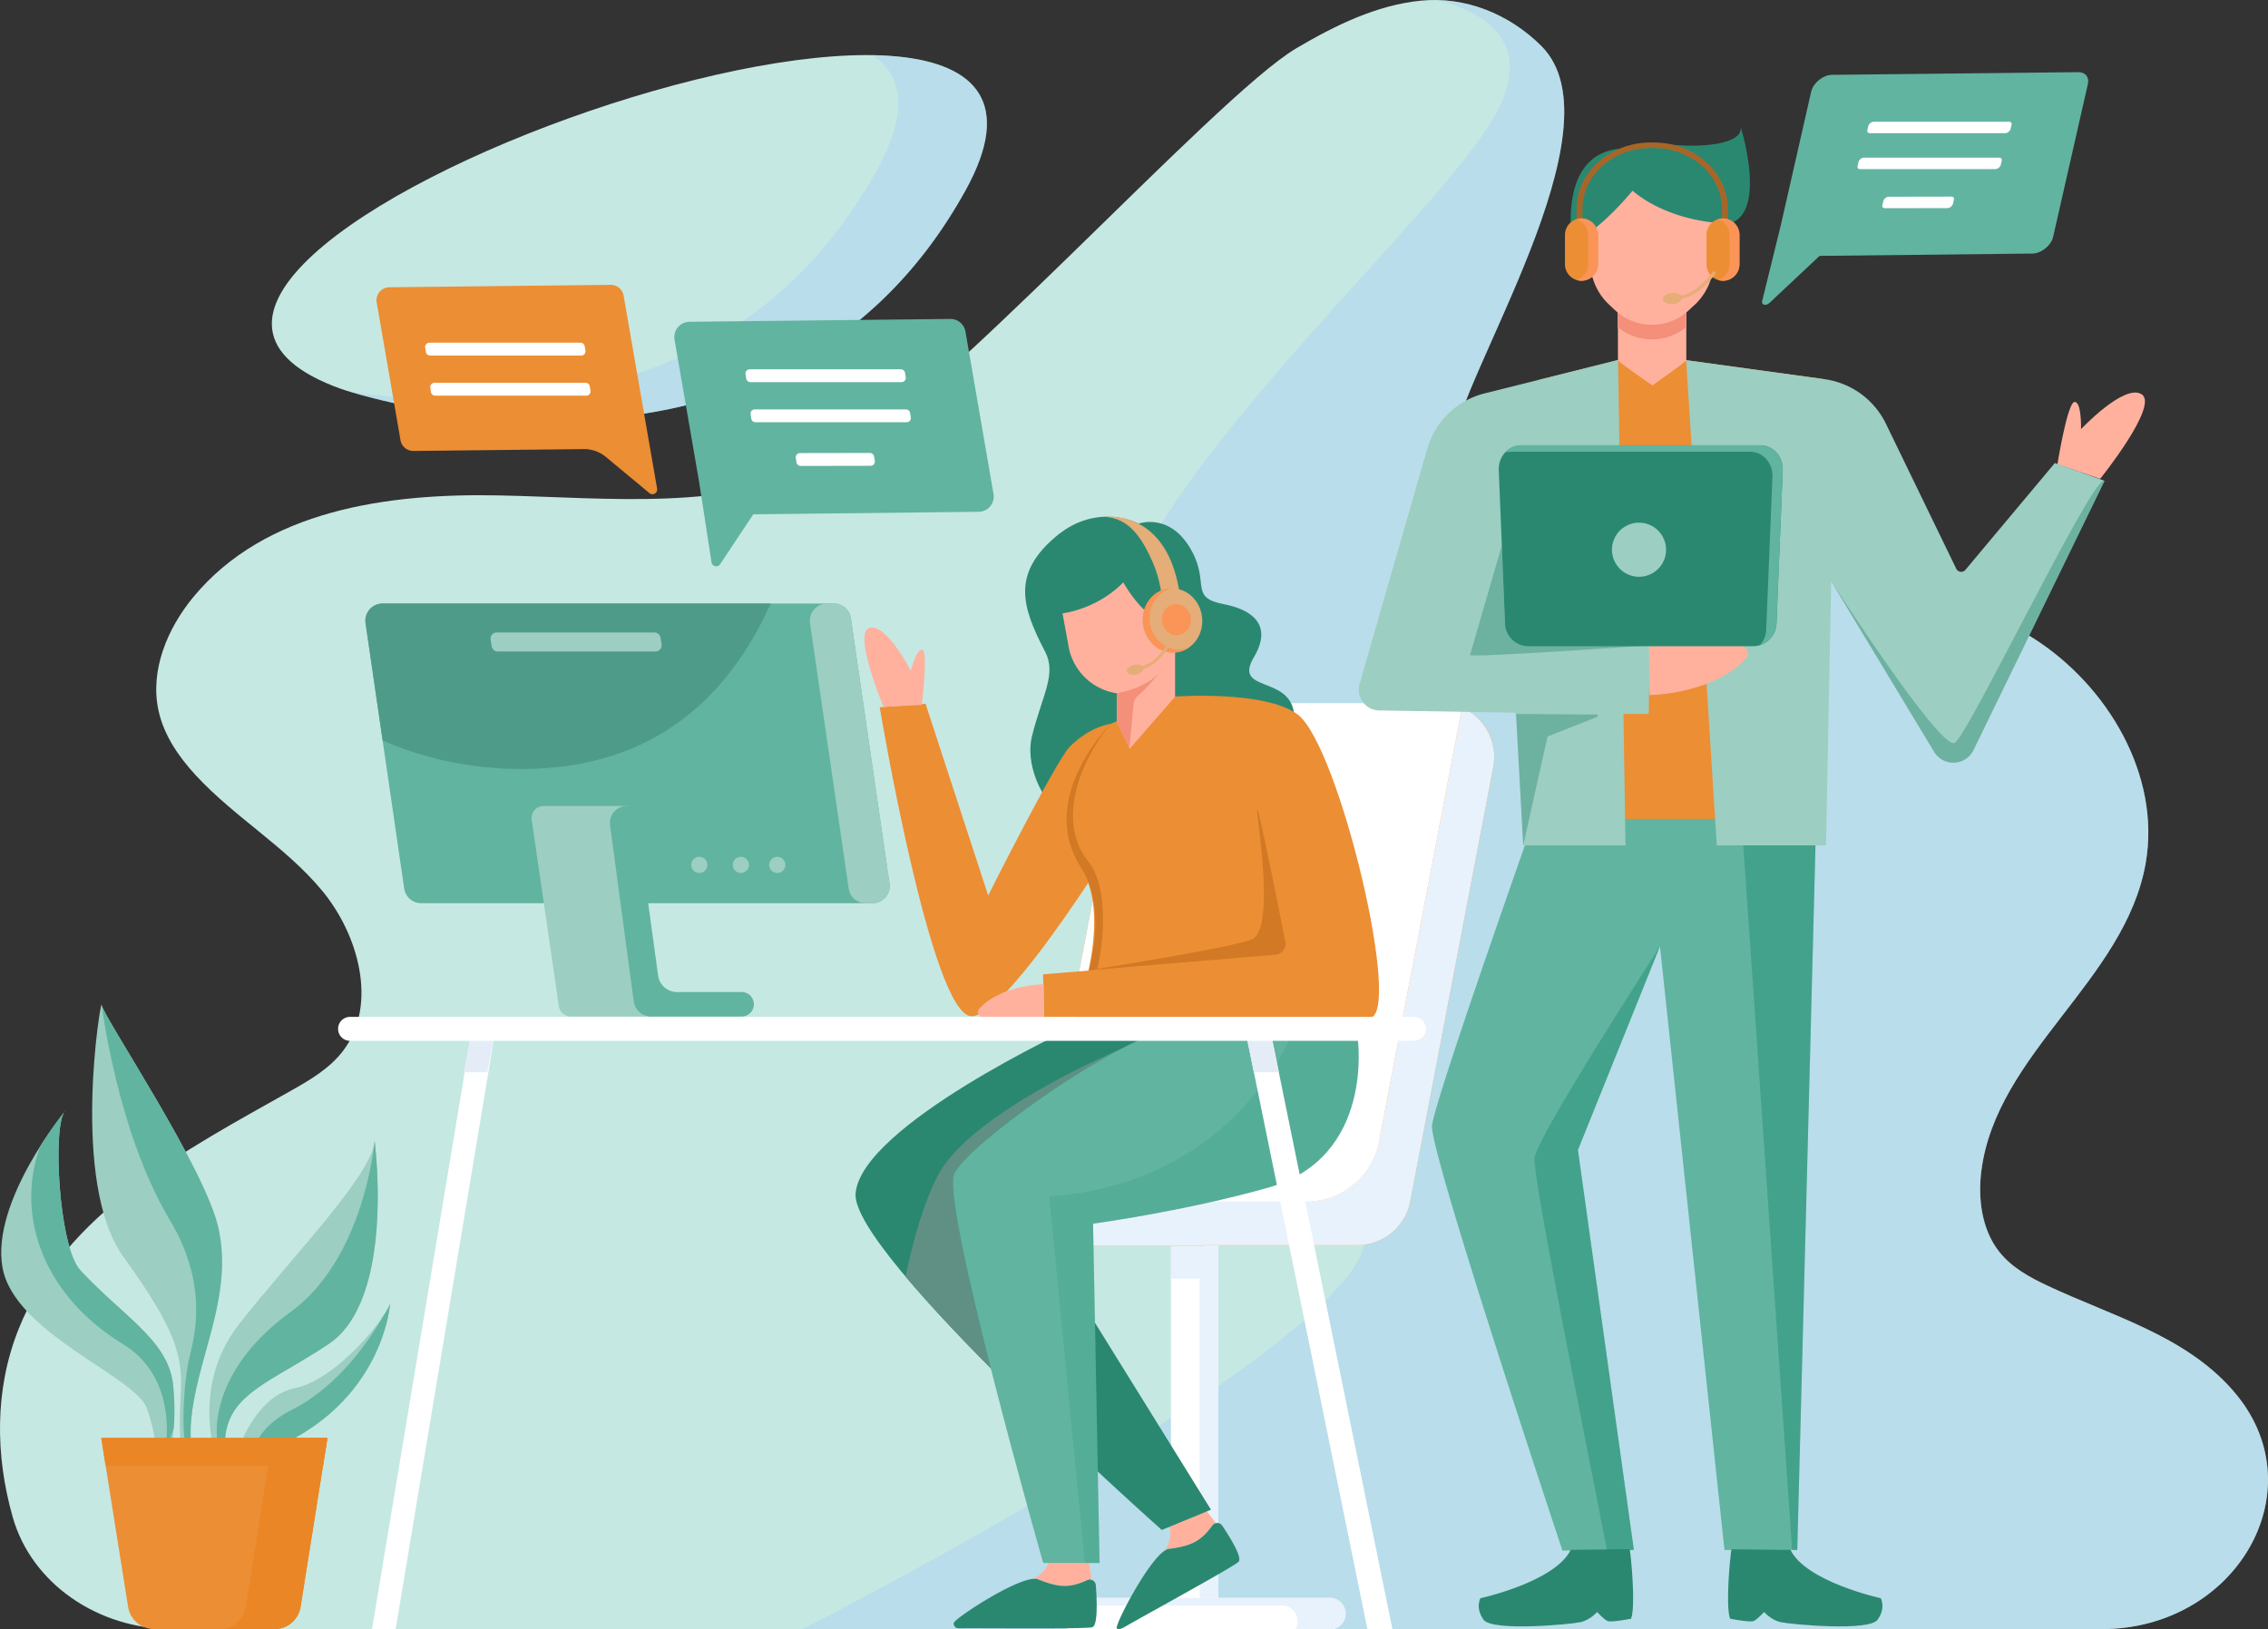 <svg xmlns="http://www.w3.org/2000/svg" width="3532.156" height="2538.196" viewBox="0 0 3532.156 2538.196">
  <rect x="0" y="0" width="3532.156" height="2538.196" fill="#333333" stroke="none"/>
  <g id="OBJECTS" transform="translate(-33.966 -89.14)">
    <g id="Group_405" data-name="Group 405" transform="translate(33.966 89.14)">
      <g id="Group_404" data-name="Group 404">
        <g id="Group_348" data-name="Group 348">
          <path id="Path_1108" data-name="Path 1108" d="M3307.131,2626.806c207.441,0,333.025-212.428,211.1-363.69q-3.851-4.783-7.955-9.426c-74.548-84.513-187.69-114.793-287.9-161.955-27.689-13.031-55.541-28.253-74.875-52.761-26.92-34.123-33.379-81.84-27.82-125.715,23.291-183.61,223.513-296.785,255.829-478.891,24.443-137.757-59.89-277.639-174.119-350.552s-252.305-91.249-385.975-96.947-269.186-.646-399.292-33.24c-34.31-8.6-69.839-20.969-93.154-48.69-26.438-31.433-31.989-76.878-27.787-118.538,11.331-112.3,267.225-498.4,139.066-625.8C2383.8,110.434,2315.34,83.3,2246.465,90.2c-68.874,6.916-133.212,38.537-193.519,74.066-127.44,75.071-571.955,572.732-731.9,647.951C1163.858,886.136,983.33,864.4,811.058,860.85S447.32,882.972,334.725,1019.584c-39.878,48.38-67.411,113.559-54.02,175.918,8.355,38.913,31.654,72.57,58.116,101.247,60.446,65.5,139.253,110.673,196.421,179.319s87.35,177.626,33.583,249.231c-20.863,27.778-51.2,45.649-80.908,62.4-166.181,93.7-352.629,189.864-425.215,372.33-37.065,93.187-36.362,195.922-8.837,292.633,29.152,102.465,131.626,174.144,248.994,174.144Z" transform="translate(-33.966 -89.14)" fill="#c6e8e2"/>
          <path id="Path_1109" data-name="Path 1109" d="M2413.12,2253.584c-74.548-84.513-187.689-114.793-287.9-161.955-27.689-13.031-55.541-28.253-74.875-52.761-26.92-34.123-33.379-81.841-27.82-125.715,23.29-183.61,223.513-296.785,255.828-478.891,24.444-137.757-59.89-277.639-174.119-350.552s-252.305-91.25-385.975-96.948-269.186-.646-399.291-33.24c-34.31-8.6-69.839-20.969-93.154-48.69-26.438-31.433-31.989-76.878-27.787-118.537,11.331-112.3,267.224-498.4,139.065-625.8-43.8-43.548-101.174-69.708-160.606-71.335,80.973,22.015,140.185,68.3,97.078,163.14-99.547,219.016-1023.379,947.719-374.309,1019.4s-426.073,649.062,63.716,688.883C1336.6,1990.954,570.14,2428.643,186.88,2626.7H2209.972c207.44,0,333.025-212.428,211.1-363.689Q2417.224,2258.227,2413.12,2253.584Z" transform="translate(1063.193 -89.034)" fill="#a6cef4" opacity="0.41" style="mix-blend-mode: multiply;isolation: isolate"/>
          <path id="Path_1110" data-name="Path 1110" d="M194.348,619.914s672.721,231.565,971.86-309.742S-370.267,418.792,194.348,619.914Z" transform="translate(337.609 -13.821)" fill="#c6e8e2"/>
          <path id="Path_1111" data-name="Path 1111" d="M918.095,99.65c47.66,31.645,57.119,88.723,7.292,178.885C713.753,661.5,315.181,657.61,100.08,622.564c78.5,24.419,683.888,193.191,963.334-312.481C1146.063,160.521,1065.711,101.931,918.095,99.65Z" transform="translate(440.403 -13.733)" fill="#a6cef4" opacity="0.41" style="mix-blend-mode: multiply;isolation: isolate"/>
        </g>
        <g id="Group_355" data-name="Group 355" transform="translate(1.898 1564.615)">
          <g id="Group_354" data-name="Group 354">
            <g id="Group_349" data-name="Group 349" transform="translate(141.617)">
              <path id="Path_1112" data-name="Path 1112" d="M218.559,1004.194s-24.55-22.93-8.069-109.929,58.288-170.547,37.777-264.927S66.929,296.975,66.389,281.148,16.775,558,99.94,673.295s93.179,155.292,89.484,215.926.858,109.455,9.982,123.557Z" transform="translate(-51.521 -280.531)" fill="#9ccec2"/>
              <path id="Path_1113" data-name="Path 1113" d="M190.3,828.674c-9.671,38.807-15.516,136.122-.057,159.413,1.439,2.174,3.515.94,6.1-3.082-4.709-16.088-7.8-44.276,1.1-91.282,16.481-87.006,58.288-170.547,37.777-264.927S53.88,296.433,53.34,280.606c0,0,24.239,198.276,105.85,334.742C217.625,713.055,199.959,789.868,190.3,828.674Z" transform="translate(-38.472 -279.989)" fill="#61b4a0"/>
            </g>
            <g id="Group_350" data-name="Group 350" transform="translate(324.14 212.293)">
              <path id="Path_1114" data-name="Path 1114" d="M87.694,811.828s-47.251-117.957,32.823-220.1S328.653,358.451,331.2,306.5c0,0,32.9,246.664-71.319,316.487s-177.316,80.973-159.241,188.4Z" transform="translate(-73.848 -306.499)" fill="#9ccec2"/>
              <path id="Path_1115" data-name="Path 1115" d="M190.071,573.4C73.863,657.991,64.356,755.429,82.39,800.621a11.528,11.528,0,0,0,7.562,6.81c-15.582-103.7,56.914-115.5,159.821-184.444C354,553.163,321.091,306.5,321.091,306.5S306.295,488.81,190.071,573.4Z" transform="translate(-63.736 -306.499)" fill="#61b4a0"/>
            </g>
            <g id="Group_352" data-name="Group 352" transform="translate(0 165.327)">
              <path id="Path_1116" data-name="Path 1116" d="M294.481,855.7s15.156-62.465,7.088-129.9-78.5-105.368-144.33-176.588c-33.861-36.649-43.875-230.445-22.882-248.455,0,0-116.208,140.831-98.28,243.942s207.49,170.122,225.041,219.94,16.088,91.658,16.088,91.658Z" transform="translate(-34.198 -300.754)" fill="#9ccec2"/>
              <g id="Group_351" data-name="Group 351" transform="translate(46.812)">
                <path id="Path_1117" data-name="Path 1117" d="M54,353.877c-38.414,104.01.956,229.979,128.544,308.222,93.931,57.6,64.018,177.373,64.018,177.373l15.345-47.259a375.094,375.094,0,0,0-1.422-68.719c-8.061-67.428-78.5-105.368-144.33-176.588-32.659-35.349-43.123-216.826-24.991-245.83A620.587,620.587,0,0,0,54,353.877Z" transform="translate(-39.924 -298.451)" fill="#61b4a0"/>
                <path id="Path_1118" data-name="Path 1118" d="M46.192,303.378c1.316-1.66,2.109-2.624,2.109-2.624A11.884,11.884,0,0,0,46.192,303.378Z" transform="translate(5.047 -300.754)" fill="#49b4d6"/>
              </g>
            </g>
            <g id="Group_353" data-name="Group 353" transform="translate(362.299 465.145)">
              <path id="Path_1119" data-name="Path 1119" d="M78.516,584.756s27.239-101.06,94.6-114.663S317.831,356.951,322.009,337.429C322.009,337.429,310.653,525.152,78.516,584.756Z" transform="translate(-78.516 -337.429)" fill="#9ccec2"/>
              <path id="Path_1120" data-name="Path 1120" d="M146.256,503.5c-41.276,20.634-58.435,48.4-64.533,73.592C288.4,510.633,299,337.429,299,337.429c-.826,3.859-4.594,10.914-10.5,19.743C268.236,392.684,219.161,467.052,146.256,503.5Z" transform="translate(-55.506 -337.429)" fill="#61b4a0"/>
            </g>
          </g>
          <path id="Path_1121" data-name="Path 1121" d="M405.561,363.131H53.251l41.84,263.145a41.1,41.1,0,0,0,40.589,34.646H323.132a41.1,41.1,0,0,0,40.589-34.646Z" transform="translate(102.507 312.128)" fill="#ec8e34"/>
          <path id="Path_1122" data-name="Path 1122" d="M398.644,406.668l6.923-43.537H53.251l6.922,43.537Z" transform="translate(102.504 312.128)" fill="#eb8626"/>
          <path id="Path_1123" data-name="Path 1123" d="M158.252,363.131l-41.84,263.145a41.1,41.1,0,0,1-40.589,34.646h85.355a41.1,41.1,0,0,0,40.589-34.646l41.84-263.145Z" transform="translate(264.461 312.128)" fill="#eb8626"/>
        </g>
        <g id="Group_373" data-name="Group 373" transform="translate(526.529 804.704)">
          <g id="Group_356" data-name="Group 356" transform="translate(942.888 290.442)">
            <rect id="Rectangle_162" data-name="Rectangle 162" width="73.333" height="599.76" transform="translate(354.269 843.289)" fill="#fff"/>
            <rect id="Rectangle_163" data-name="Rectangle 163" width="28.809" height="599.759" transform="translate(398.793 843.289)" fill="#e8f2fc"/>
            <path id="Path_1124" data-name="Path 1124" d="M660.672,393.615H259.819a24.558,24.558,0,0,0-24.558,24.558h0a24.558,24.558,0,0,0,24.558,24.557H660.672a24.558,24.558,0,0,0,24.557-24.557h0A24.558,24.558,0,0,0,660.672,393.615Z" transform="translate(-59.09 1000.32)" fill="#fff"/>
            <path id="Path_1125" data-name="Path 1125" d="M657.522,393.615H256.669A24.465,24.465,0,0,0,235.7,405.559H582.859a24.426,24.426,0,0,1,20.969,37.171h53.694a24.558,24.558,0,1,0,0-49.115Z" transform="translate(-55.94 1000.32)" fill="#e8f2fc"/>
            <rect id="Rectangle_164" data-name="Rectangle 164" width="73.333" height="53.403" transform="translate(354.269 843.289)" fill="#e8f2fc"/>
            <path id="Path_1126" data-name="Path 1126" d="M1021.221,230.207a83.486,83.486,0,0,0-33.942-7.1H574.449a84.067,84.067,0,0,0-82.567,68.278L362.512,967.7a84.418,84.418,0,0,0,0,31.809c.041.229.114.45.164.678H247.907a34.2,34.2,0,0,0,0,68.4H618.881v-1.038h239.1A84.067,84.067,0,0,0,940.55,999.27l129.3-676.318A84.171,84.171,0,0,0,1021.221,230.207Z" transform="translate(-213.711 -223.103)" fill="#f93"/>
            <path id="Path_1127" data-name="Path 1127" d="M1069.8,316.69,940.545,993.023a84,84,0,0,1-82.535,68.229H618.851v1.079H247.918a34.2,34.2,0,0,1,0-68.408H362.679a2.117,2.117,0,0,1-.18-.72c.99.09,2.167.09,3.156.09h412.78a115.654,115.654,0,0,0,113.6-93.882l129.157-675.435A84.146,84.146,0,0,1,1069.8,316.69Z" transform="translate(-213.689 -216.832)" fill="#e8f2fc"/>
            <path id="Path_1128" data-name="Path 1128" d="M892.8,306.1l-.809,4.046a115.654,115.654,0,0,1-113.6,93.882H365.609c-.989,0-2.166,0-3.156-.09a2.113,2.113,0,0,0,.18.719H247.873a34.125,34.125,0,0,0-33.755,28.98V341.207c0-.18-.09-.45-.09-.719-2.7-18.271,12.7-34.384,31.237-34.384Z" transform="translate(-213.644 372.429)" fill="#fff"/>
            <path id="Path_1129" data-name="Path 1129" d="M891.948,230.207,762.816,905.65a115.758,115.758,0,0,1-113.592,93.931H236.4c-1.022,0-2.134,0-3.155-.074a84.41,84.41,0,0,1,0-31.809L362.609,291.381A84.067,84.067,0,0,1,445.176,223.1h412.83A83.487,83.487,0,0,1,891.948,230.207Z" transform="translate(-84.438 -223.103)" fill="#fff"/>
          </g>
          <g id="Group_360" data-name="Group 360" transform="translate(42.479 135.403)">
            <path id="Path_1130" data-name="Path 1130" d="M833.154,204.138H130.382a26.808,26.808,0,0,0-26.528,30.673l60.176,413.2a26.812,26.812,0,0,0,26.528,22.947H893.33a26.809,26.809,0,0,0,26.536-30.673L859.682,227.077A26.8,26.8,0,0,0,833.154,204.138Z" transform="translate(-103.569 -204.138)" fill="#61b4a0"/>
            <path id="Path_1131" data-name="Path 1131" d="M734.849,204.138H130.382a26.808,26.808,0,0,0-26.528,30.673L130.447,417.44c64.8,28.343,138.264,44.448,216.2,44.448C548.182,461.888,666.94,354.828,734.849,204.138Z" transform="translate(-103.569 -204.138)" fill="#4f9b89"/>
            <g id="Group_357" data-name="Group 357" transform="translate(258.839 315.367)">
              <path id="Path_1132" data-name="Path 1132" d="M287.161,242.717H154.088a18.823,18.823,0,0,0-18.655,21.549L175.752,541a21.5,21.5,0,0,0,.155,2.616l1.823,10.914a18.817,18.817,0,0,0,18.606,16.1H327.668Z" transform="translate(-135.231 -242.701)" fill="#9ccec2"/>
              <path id="Path_1133" data-name="Path 1133" d="M374.359,551.288a19.073,19.073,0,0,0-19.072-18.77H254.612a29.677,29.677,0,0,1-29.405-25.653L195.7,291.3h17.486a18.835,18.835,0,0,0,18.639-21.549l-1.79-10.914A18.833,18.833,0,0,0,211.4,242.715l-34.915.008A26.323,26.323,0,0,0,150.4,272.546l36.8,274.23a27.527,27.527,0,0,0,27.28,23.863l140.8.025a19.081,19.081,0,0,0,19.08-19.366Z" transform="translate(-28.127 -242.715)" fill="#61b4a0"/>
            </g>
            <g id="Group_358" data-name="Group 358" transform="translate(507.527 394.556)">
              <path id="Path_1134" data-name="Path 1134" d="M190.856,265a12.6,12.6,0,1,1-12.606-12.6A12.6,12.6,0,0,1,190.856,265Z" transform="translate(-165.652 -252.4)" fill="#9ccec2"/>
              <path id="Path_1135" data-name="Path 1135" d="M198.763,265a12.6,12.6,0,1,1-12.6-12.6A12.6,12.6,0,0,1,198.763,265Z" transform="translate(-108.855 -252.4)" fill="#9ccec2"/>
              <circle id="Ellipse_21" data-name="Ellipse 21" cx="12.598" cy="12.598" r="12.598" transform="translate(121.41)" fill="#9ccec2"/>
            </g>
            <path id="Path_1136" data-name="Path 1136" d="M211.969,395.776l36.738,252.231a26.806,26.806,0,0,0,26.528,22.947h10.546a26.809,26.809,0,0,0,26.536-30.673L252.133,227.077a26.8,26.8,0,0,0-26.528-22.939H215.059a26.8,26.8,0,0,0-26.528,30.673l23.438,160.966" transform="translate(503.98 -204.138)" fill="#9ccec2"/>
            <g id="Group_359" data-name="Group 359" transform="translate(194.903 45.11)">
              <path id="Path_1137" data-name="Path 1137" d="M382.565,209.656H137.151a9.737,9.737,0,0,0-9.614,11.29l1.643,10.161a9.746,9.746,0,0,0,9.614,8.183H384.216A9.737,9.737,0,0,0,393.83,228l-1.651-10.162A9.733,9.733,0,0,0,382.565,209.656Z" transform="translate(-127.411 -209.656)" fill="#9ccec2"/>
            </g>
          </g>
          <g id="Group_369" data-name="Group 369" transform="translate(805.848)">
            <path id="Path_1138" data-name="Path 1138" d="M648.13,493.9c-7.79-59.817-95.394-31.842-62.506-87.587,30.411-51.552-4.987-74.36-46.826-82.4-53.35-10.26-23.062-31.269-49.025-81.047-32.986-63.25-83.868-44.464-83.868-44.464s-63.789-34.678-128.772,20.151c-68.474,57.773-53.546,108.883-16.89,179.065,18.525,35.48-4.218,67.076-20.429,132.288-19.448,78.235,77.147,235.718,283.836,129.345C603.576,618.12,652.258,525.636,648.13,493.9Z" transform="translate(34.893 -187.461)" fill="#2a8871"/>
            <path id="Path_1139" data-name="Path 1139" d="M561.411,254.5s-31.555,3.376-63.667,35.488c-21.582,21.59-127.252,231.917-127.252,231.917L272.964,223.235l-71.409,5.494s80.4,480.363,142.956,481.254c59.154.85,247.041-310.135,247.041-310.135Z" transform="translate(-163.891 68.286)" fill="#ec8e34"/>
            <path id="Path_1140" data-name="Path 1140" d="M539.853,391.329l62.531,234.083L232.669,655.618l1.692,66.757s426.2,1.9,506.49,1.063c53.473-.564-47.2-423.939-111.425-472.392-50.791-38.308-191.2-28.1-191.2-28.1L338.167,265.418s-116.061,114.924-46.761,223.1c54.585,85.208-14.993,250.735-14.993,250.735L512.72,753.31,723.766,755.3Z" transform="translate(59.352 57.373)" fill="#ec8e34"/>
            <path id="Path_1141" data-name="Path 1141" d="M271.742,611.261l13.244-2.42c12.671-55.344,14.936-130.972-13.947-167.318C213.806,369.5,272.731,264.9,305.824,227.085h-.057c-5.3,5.346-114.147,117.311-46.557,222.908C291.509,500.416,283.612,566.078,271.742,611.261Z" transform="translate(91.549 95.91)" fill="#d17924"/>
            <path id="Path_1142" data-name="Path 1142" d="M322.645,276.677c-39.1,1.431-80.924,15.418-100.5,38.414a7.9,7.9,0,0,0,6.057,12.974H323.25Z" transform="translate(-29.561 451.732)" fill="#ffb19e"/>
            <g id="Group_363" data-name="Group 363" transform="translate(322.392)">
              <path id="Path_1143" data-name="Path 1143" d="M411.64,299.392v78.937l-70.746,81.006-.45-.9-19.268-41.227V372.926a89.8,89.8,0,0,1-74.793-69.937l-10-54.633s52.753-5.583,94.691-48.249c0,0,12.606,23.135,30.7,41.047,13.145,13.056,31.326,16.293,38.251,23.405C409.3,274.008,412.629,286.426,411.64,299.392Z" transform="translate(-236.384 -97.665)" fill="#ffb19e"/>
              <path id="Path_1144" data-name="Path 1144" d="M336.49,320.918s-2.673-33.313-15.214-61.672c-14.47-32.716-34.842-71.024-77.115-71.139,0,0,102.645-15.958,119.838,126.95Z" transform="translate(-180.577 -187.575)" fill="#e5ad77"/>
              <g id="Group_361" data-name="Group 361" transform="translate(124.908 111.771)">
                <path id="Path_1145" data-name="Path 1145" d="M344.1,246.3c-2.968-27.484-25.988-47.546-51.429-44.8s-43.654,27.255-40.687,54.74,26,47.546,51.429,44.8S347.063,273.782,344.1,246.3Z" transform="translate(-251.663 -201.247)" fill="#e5ad77"/>
                <path id="Path_1146" data-name="Path 1146" d="M312.074,296.148c-24.492,2.641-46.663-16.669-49.516-43.131-2.649-24.525,12.238-46.557,33.918-51.764-1.259.033-2.526.065-3.81.2-25.432,2.747-43.654,27.255-40.687,54.74s26,47.546,51.429,44.8a43.311,43.311,0,0,0,21.034-8.2A41.455,41.455,0,0,1,312.074,296.148Z" transform="translate(-251.663 -201.206)" fill="#fa9457"/>
                <path id="Path_1147" data-name="Path 1147" d="M300.118,226.079c-1.439-13.325-12.6-23.046-24.934-21.713-12.32,1.332-21.148,13.2-19.718,26.528s12.6,23.045,24.925,21.713S301.549,239.4,300.118,226.079Z" transform="translate(-225.466 -179.745)" fill="#fa9457"/>
              </g>
              <path id="Path_1148" data-name="Path 1148" d="M313.636,217.15c-2.967,3.875-19.71,24.934-33.125,36.191a23.451,23.451,0,0,0-8.281,18.181l-6.2,64.624-19.269-41.227v-44.1l.45-.45S291.76,243.621,313.636,217.15Z" transform="translate(-161.965 24.626)" fill="#f48f7a"/>
              <g id="Group_362" data-name="Group 362" transform="translate(99.925 194.426)">
                <path id="Path_1149" data-name="Path 1149" d="M251.936,255.323l-.776-4.5c25.808-4.415,44.676-39.126,44.865-39.469l4.03,2.158C299.245,215.02,279.919,250.541,251.936,255.323Z" transform="translate(-230.291 -211.358)" fill="#e5ad77"/>
                <path id="Path_1150" data-name="Path 1150" d="M275.06,221.327c-.613-4.235-7.014-6.556-14.306-5.2-7.292,1.373-12.712,5.911-12.1,10.137s7.014,6.565,14.306,5.2S275.673,225.562,275.06,221.327Z" transform="translate(-248.607 -179.913)" fill="#e5ad77"/>
              </g>
            </g>
            <path id="Path_1151" data-name="Path 1151" d="M288.093,329.272s10.08-82.657,1.005-85.682-18.148,32.259-18.148,32.259-38.3-74.589-64.509-66.528,21.983,122.772,21.983,122.772Z" transform="translate(-184.841 -35.92)" fill="#ffb19e"/>
            <path id="Path_1152" data-name="Path 1152" d="M241.37,493.647,532.506,469.3A16.788,16.788,0,0,0,547.6,449.33c-10.758-54.421-41.84-210.465-43.7-205.814-2.256,5.633,29.291,183.66-7.889,201.685C470.589,457.53,241.37,493.647,241.37,493.647Z" transform="translate(121.782 213.074)" fill="#d17924"/>
            <g id="Group_365" data-name="Group 365" transform="translate(0 796.254)">
              <g id="Group_364" data-name="Group 364" transform="translate(406.782 716.874)">
                <path id="Path_1153" data-name="Path 1153" d="M346.15,427.456a9.462,9.462,0,0,0-5.543,3.769c-18.533,25.776-34.964,31.866-67.468,36.24a19.248,19.248,0,0,0-6.1,2.035c2.493-3.744,13.325-21.484,5.861-37.458a181.635,181.635,0,0,0-18.541-31.106l47.489-28.269S330.969,406.266,346.15,427.456Z" transform="translate(-191.79 -372.667)" fill="#ffb19e"/>
                <path id="Path_1154" data-name="Path 1154" d="M436.22,439.976c-8.4,8.044-143.9,82.11-176.089,100.691-3.932,2.273-11.9,6.425-13.358,2.125-2.289-6.72,56.31-119.788,81.284-123.173,32.479-4.4,48.936-10.464,67.436-36.264a9.457,9.457,0,0,1,15.6.18C424.088,403.2,442.972,433.517,436.22,439.976Z" transform="translate(-246.707 -324.806)" fill="#2a8871"/>
              </g>
              <path id="Path_1155" data-name="Path 1155" d="M534.577,284.976S205.754,437.4,197.04,543.11C189.282,637.122,673.9,1067.226,673.9,1067.226l76.624-31.547L485.3,608.167s280.966-138.493,349.62-305.238Z" transform="translate(-196.948 -284.976)" fill="#2a8871"/>
              <path id="Path_1156" data-name="Path 1156" d="M256.6,486.244c-22.31,42.919-38.692,102.858-50.121,157.181,37.229,44.194,84.186,93.955,132.721,142.891-35.847-141.641-67.673-283.689-56.677-304.028,20.969-38.8,160.312-141.951,258.78-193.249C541.306,289.038,308.359,386.7,256.6,486.244Z" transform="translate(-128.539 -255.831)" fill="#609084"/>
            </g>
            <g id="Group_368" data-name="Group 368" transform="translate(151.753 803.627)">
              <g id="Group_366" data-name="Group 366" transform="translate(1.179 783.116)">
                <path id="Path_1157" data-name="Path 1157" d="M320.5,451.118a9.469,9.469,0,0,0-6.679.581c-28.76,13.44-46.074,10.726-76.567-1.341a19.258,19.258,0,0,0-6.319-1.2c4.006-2.044,22.122-12.238,23.413-29.822a181.685,181.685,0,0,0-.981-36.191l55.247-1.471S317.607,425.212,320.5,451.118Z" transform="translate(-106.022 -381.672)" fill="#ffb19e"/>
                <path id="Path_1158" data-name="Path 1158" d="M431.311,465.429c-11.257,2.918-171.176,1.144-208.348,1.627a7.188,7.188,0,0,1-7.186-8.486c1.292-6.973,107.657-77.008,131.094-67.754,30.493,12.026,47.815,14.764,76.567,1.292a9.453,9.453,0,0,1,13.513,7.775C438.685,423.4,440.361,463.082,431.311,465.429Z" transform="translate(-215.655 -322.104)" fill="#2a8871"/>
              </g>
              <g id="Group_367" data-name="Group 367">
                <path id="Path_1159" data-name="Path 1159" d="M845.731,294.217s27.55,186.21-139.36,233.347c-131.576,37.164-272.66,56.113-272.66,56.113l10.1,528.522H356.04S194.928,547.053,217.72,504.976c25.882-47.783,230.9-192.914,318.481-219.1Z" transform="translate(-215.511 -285.878)" fill="#61b4a0"/>
                <path id="Path_1160" data-name="Path 1160" d="M302.02,578.8S443.1,559.848,574.68,522.685C741.589,475.547,714.04,289.337,714.04,289.337l-103.332-2.779c-31.04,66.757-132.01,232.047-376.843,249.877L289.3,1107.32h22.816Z" transform="translate(-83.82 -280.999)" fill="#067c60" opacity="0.13" style="mix-blend-mode: multiply;isolation: isolate"/>
              </g>
            </g>
          </g>
          <g id="Group_372" data-name="Group 372" transform="translate(0 779.29)">
            <g id="Group_370" data-name="Group 370" transform="translate(52.821 25.096)">
              <path id="Path_1161" data-name="Path 1161" d="M141.584,1206.042l-36.75-.282L257.62,287.5l36.973-.284Z" transform="translate(-104.834 -277.015)" fill="#fff"/>
              <path id="Path_1162" data-name="Path 1162" d="M460.509,1214.7l39.036.3L310.117,285.971l-38.794.3Z" transform="translate(1089.722 -285.971)" fill="#fff"/>
            </g>
            <g id="Group_371" data-name="Group 371" transform="translate(195.596 25.096)">
              <path id="Path_1163" data-name="Path 1163" d="M159.209,338.126l10.075-50.907-36.974.284L122.3,338.126Z" transform="translate(-122.299 -277.015)" fill="#e4edf7"/>
              <path id="Path_1164" data-name="Path 1164" d="M322.543,347.082l-12.426-61.111-38.794.3,12.357,60.814Z" transform="translate(946.947 -285.971)" fill="#e4edf7"/>
            </g>
            <path id="Path_1165" data-name="Path 1165" d="M1773.9,282.9H117.037a18.662,18.662,0,0,0-18.664,18.663h0a18.662,18.662,0,0,0,18.664,18.664H1773.9a18.663,18.663,0,0,0,18.664-18.664h0A18.662,18.662,0,0,0,1773.9,282.9Z" transform="translate(-98.373 -282.901)" fill="#fff"/>
          </g>
        </g>
        <g id="Group_388" data-name="Group 388" transform="translate(586.384 112.396)">
          <g id="Group_378" data-name="Group 378" transform="translate(463.786 384.413)">
            <path id="Path_1166" data-name="Path 1166" d="M659.655,423.1,615.992,170.284a23.806,23.806,0,0,0-23.56-20.372l-406.191,4.439a23.81,23.81,0,0,0-23.56,27.239l38.308,221.828,19.375,125.593a7.357,7.357,0,0,0,13.4,2.951l51.7-77.785,350.634-3.834A23.813,23.813,0,0,0,659.655,423.1Z" transform="translate(-162.427 -149.912)" fill="#61b4a0"/>
            <g id="Group_377" data-name="Group 377" transform="translate(110.806 78.439)">
              <g id="Group_374" data-name="Group 374">
                <path id="Path_1167" data-name="Path 1167" d="M417.959,159.507H182.56a6.571,6.571,0,0,0-6.491,7.627l1.1,6.867a6.585,6.585,0,0,0,6.5,5.526h235.4a6.581,6.581,0,0,0,6.5-7.627l-1.112-6.867A6.579,6.579,0,0,0,417.959,159.507Z" transform="translate(-175.981 -159.507)" fill="#fff"/>
              </g>
              <g id="Group_375" data-name="Group 375" transform="translate(7.907 62.481)">
                <path id="Path_1168" data-name="Path 1168" d="M418.932,167.15H183.525a6.583,6.583,0,0,0-6.491,7.635l1.112,6.859a6.584,6.584,0,0,0,6.491,5.534H420.044a6.579,6.579,0,0,0,6.491-7.635l-1.112-6.867A6.578,6.578,0,0,0,418.932,167.15Z" transform="translate(-176.949 -167.15)" fill="#fff"/>
              </g>
              <g id="Group_376" data-name="Group 376" transform="translate(78.302 130.318)">
                <path id="Path_1169" data-name="Path 1169" d="M301.076,175.448l-108.932.188a6.581,6.581,0,0,0-6.5,7.627l1.112,6.867a6.577,6.577,0,0,0,6.491,5.526l108.94-.188a6.575,6.575,0,0,0,6.491-7.627l-1.112-6.867A6.571,6.571,0,0,0,301.076,175.448Z" transform="translate(-185.56 -175.448)" fill="#fff"/>
              </g>
            </g>
          </g>
          <g id="Group_383" data-name="Group 383" transform="translate(2157.786)">
            <path id="Path_1170" data-name="Path 1170" d="M822.906,359.862l54.053-237.8c2.8-11.012-3.376-19.17-14.494-19.17l-383.751,4.177c-13.652,0-28.972,12.115-32.414,25.62L398.877,341.345,369.847,459.483c-1.529,6.246,5.894,8.044,11.494,2.779l77.9-73.174L790.5,385.482C804.153,385.482,819.472,373.367,822.906,359.862Z" transform="translate(-369.644 -102.889)" fill="#61b4a0"/>
            <g id="Group_382" data-name="Group 382" transform="translate(148.622 77.221)">
              <g id="Group_379" data-name="Group 379" transform="translate(15.292)">
                <path id="Path_1171" data-name="Path 1171" d="M610.528,112.335H399.858c-3.63,0-7.693,3.246-8.551,6.826l-1.456,6.148c-.686,2.845.941,4.946,3.834,4.946h210.67a9.641,9.641,0,0,0,8.542-6.834l1.464-6.139C615.04,114.428,613.413,112.335,610.528,112.335Z" transform="translate(-389.695 -112.335)" fill="#fff"/>
              </g>
              <g id="Group_380" data-name="Group 380" transform="translate(0 55.917)">
                <path id="Path_1172" data-name="Path 1172" d="M608.662,119.175H397.983c-3.621,0-7.684,3.254-8.542,6.834l-1.463,6.139c-.679,2.853.948,4.954,3.834,4.954H602.49c3.621,0,7.693-3.254,8.543-6.834l1.463-6.148C613.174,121.276,611.547,119.175,608.662,119.175Z" transform="translate(-387.824 -119.175)" fill="#fff"/>
              </g>
              <g id="Group_381" data-name="Group 381" transform="translate(38.651 116.625)">
                <path id="Path_1173" data-name="Path 1173" d="M500.272,126.6l-97.56.172c-3.622,0-7.685,3.245-8.543,6.826l-1.463,6.148c-.678,2.853.948,4.946,3.834,4.946l97.56-.172a9.644,9.644,0,0,0,8.543-6.826l1.464-6.148C504.785,128.7,503.166,126.6,500.272,126.6Z" transform="translate(-392.552 -126.601)" fill="#fff"/>
              </g>
            </g>
          </g>
          <g id="Group_387" data-name="Group 387" transform="translate(0 331.316)">
            <path id="Path_1174" data-name="Path 1174" d="M530.74,467.866a7.354,7.354,0,0,0,11.952-6.908L490.609,160.707a20.206,20.206,0,0,0-20-17.29l-344.707,3.769a20.208,20.208,0,0,0-20,23.119l37.049,214.545a20.212,20.212,0,0,0,20,17.3l265.426-2.9a53.224,53.224,0,0,1,34.629,12.3Z" transform="translate(-105.695 -143.417)" fill="#ec8e34"/>
            <g id="Group_386" data-name="Group 386" transform="translate(75.723 90.113)">
              <g id="Group_384" data-name="Group 384">
                <path id="Path_1175" data-name="Path 1175" d="M356.941,154.44h-235.4a6.588,6.588,0,0,0-6.5,7.635l1.112,6.867a6.579,6.579,0,0,0,6.5,5.526h235.4a6.571,6.571,0,0,0,6.491-7.627l-1.112-6.867A6.578,6.578,0,0,0,356.941,154.44Z" transform="translate(-114.958 -154.44)" fill="#fff"/>
              </g>
              <g id="Group_385" data-name="Group 385" transform="translate(7.913 62.49)">
                <path id="Path_1176" data-name="Path 1176" d="M357.91,162.084H122.5a6.576,6.576,0,0,0-6.491,7.627l1.112,6.867a6.571,6.571,0,0,0,6.491,5.526h235.4a6.578,6.578,0,0,0,6.5-7.627L364.4,167.61A6.585,6.585,0,0,0,357.91,162.084Z" transform="translate(-115.926 -162.084)" fill="#fff"/>
              </g>
            </g>
          </g>
        </g>
        <g id="Group_403" data-name="Group 403" transform="translate(2116.157 198.168)">
          <g id="Group_401" data-name="Group 401">
            <g id="Group_391" data-name="Group 391" transform="translate(0 362.22)">
              <path id="Path_1177" data-name="Path 1177" d="M905.3,244.45l-1.267,47.26L875.662,1389.155H762.275L661.829,448.825a.393.393,0,0,0-.09.27L534.062,766.13l87.129,623.009-41.905.36-69.307.637S302.652,768.4,306.83,728.124c4.259-40.18,159.878-479.594,159.878-479.594Z" transform="translate(-192.773 464.819)" fill="#61b4a0"/>
              <path id="Path_1178" data-name="Path 1178" d="M769.643,187.7,556.631,158.415l-4.99-.726-101.869.454-.907.182L327.207,188.766v684.2H769.643Z" transform="translate(-46.117 -157.689)" fill="#ec8e34"/>
              <path id="Path_1179" data-name="Path 1179" d="M425.917,275.782s15.484-96.726,26.724-97.193,10.022,42.363,10.022,42.363,67.566-71.866,94.569-54.225-64.779,131.642-64.779,131.642Z" transform="translate(662.126 -112.84)" fill="#ffb19e"/>
              <path id="Path_1180" data-name="Path 1180" d="M696.659,158.127,708.195,913.66H548.889L537.64,706.874,326.275,703.44a32.392,32.392,0,0,1-32.169-41.325L399.4,296.007a124.422,124.422,0,0,1,89.533-86.533l206.639-51.707Z" transform="translate(-292.823 -157.132)" fill="#9ccec2"/>
              <path id="Path_1181" data-name="Path 1181" d="M1006.79,345.656,801.859,766.635c-12.974,23.585-46.622,24.125-60.5,1.177L580.978,502.027l-7.987,411.554H402.821L355.193,157.958l.638-.18,216.442,29.757a125.453,125.453,0,0,1,94.061,69.3L775.821,482.62a8.58,8.58,0,0,0,14.241,1.716l139.27-166.369Z" transform="translate(154.681 -157.053)" fill="#9ccec2"/>
              <path id="Path_1182" data-name="Path 1182" d="M322.647,321.16H530.322l2.006-106.345L324.654,211.8Z" transform="translate(-78.835 230.589)" fill="#9ccec2"/>
              <path id="Path_1183" data-name="Path 1183" d="M349.006,289.149c58.574-2.142,121.227-23.094,150.551-57.544a11.828,11.828,0,0,0-9.075-19.432H348.1Z" transform="translate(103.782 233.231)" fill="#ffb19e"/>
              <path id="Path_1184" data-name="Path 1184" d="M449.646,229.525l.2-3.408-127.059-.934,11.144,204.773,37.906-169.668Z" transform="translate(-77.858 326.575)" fill="#2a8871" opacity="0.41"/>
              <path id="Path_1185" data-name="Path 1185" d="M478.55,250.231,450.187,1347.675H442.2L366.068,250.231Z" transform="translate(232.707 506.299)" fill="#067c60" opacity="0.32" style="mix-blend-mode: multiply;isolation: isolate"/>
              <path id="Path_1186" data-name="Path 1186" d="M593.938,346.777s-281.719,20.4-279.9,15.05l48.9-168.519.719,2.542,4.807,117.556C369.1,329.373,579.247,342.608,593.938,346.777Z" transform="translate(-140.699 97.875)" fill="#2a8871" opacity="0.41"/>
              <path id="Path_1187" data-name="Path 1187" d="M603.692,602.02,808.623,181.04l-.948-.319c-21.745-.1-212.427,398.581-232.489,408.611-22.841,11.42-192.374-251.921-192.374-251.921L543.189,603.2C557.07,626.144,590.718,625.6,603.692,602.02Z" transform="translate(352.848 7.563)" fill="#2a8871" opacity="0.41"/>
              <g id="Group_389" data-name="Group 389" transform="translate(186.803 1852.967)">
                <path id="Path_1188" data-name="Path 1188" d="M458.952,385.154c-24.451,50.08-140.667,75.39-140.667,75.39s-8.38,14.781,4.88,33.468c13.276,18.7,135.566,7.243,150.894,3.842s25.882-15.843,25.882-15.843,10.292,11.183,16.039,13.946,36.975-3.491,36.975-3.491c7.349-19.922.016-95.983-2.093-108.115Z" transform="translate(-315.674 -384.352)" fill="#2a8871"/>
              </g>
              <g id="Group_390" data-name="Group 390" transform="translate(575.061 1852.967)">
                <path id="Path_1189" data-name="Path 1189" d="M460.369,385.154c24.451,50.08,140.667,75.39,140.667,75.39s8.379,14.781-4.889,33.468-135.557,7.243-150.886,3.842-25.882-15.843-25.882-15.843-10.292,11.183-16.04,13.946-36.975-3.491-36.975-3.491c-7.35-19.922-.017-95.983,2.092-108.115Z" transform="translate(-363.167 -384.352)" fill="#2a8871"/>
              </g>
              <path id="Path_1190" data-name="Path 1190" d="M394.046,586.518l87.129,623.008-41.9.359c-25.857-134.16-116.257-582.722-112.9-610.844,3.9-33.566,189.635-320.035,195.35-329.559Z" transform="translate(-52.756 644.431)" fill="#067c60" opacity="0.32" style="mix-blend-mode: multiply;isolation: isolate"/>
            </g>
            <g id="Group_400" data-name="Group 400" transform="translate(321.097)">
              <g id="Group_393" data-name="Group 393" transform="translate(8.88)">
                <path id="Path_1191" data-name="Path 1191" d="M448.735,236.913c-15.443,12.328-52.762,38.6-52.762,38.6S358,249.5,342.3,237.011l-.122-90.17H448.735Z" transform="translate(-268.65 126.695)" fill="#ffb19e" fill-rule="evenodd"/>
                <path id="Path_1192" data-name="Path 1192" d="M448.739,146.841V184.56a84,84,0,0,1-106.552.433V146.841Z" transform="translate(-268.614 126.695)" fill="#ffb19e" fill-rule="evenodd"/>
                <path id="Path_1193" data-name="Path 1193" d="M341.736,328.629H581.149l3.695-66.651c52.925-22.391,13.227-148.6,13.227-148.6,3.057,30.534-79.388,31.547-111.957,26.462s-54.961,8.142-54.961,8.142S327.34,125.594,333.446,271.142A268.118,268.118,0,0,0,341.736,328.629Z" transform="translate(-333.187 -113.381)" fill="#2a8871" fill-rule="evenodd"/>
                <g id="Group_392" data-name="Group 392" transform="translate(0.457 98.836)">
                  <path id="Path_1194" data-name="Path 1194" d="M528.991,175.126V235.2a93.245,93.245,0,0,1-29.234,67.852c-3.05,2.706-6.107,5.641-9.271,8.576a83.969,83.969,0,0,1-115.055,0l-9.156-8.576a92.671,92.671,0,0,1-29.348-67.656V189.546s27.746-18.59,65.9-64.075C402.827,125.471,445.026,165.97,528.991,175.126Z" transform="translate(-306.805 -125.471)" fill="#ffb19e" fill-rule="evenodd"/>
                  <path id="Path_1195" data-name="Path 1195" d="M448.739,148.669v22.776a84,84,0,0,1-106.552.433V149.02A83.878,83.878,0,0,0,448.739,148.669Z" transform="translate(-269.072 40.975)" fill="#f48f7a" fill-rule="evenodd"/>
                  <path id="Path_1196" data-name="Path 1196" d="M387.213,182.834c18.6-29.79-12.769-61.157-42.567-42.575a18.416,18.416,0,0,0-5.8,5.8c-18.656,29.806,12.769,61.231,42.575,42.575A18.393,18.393,0,0,0,387.213,182.834Z" transform="translate(-333.243 -59.375)" fill="#ffb19e" fill-rule="evenodd"/>
                  <path id="Path_1197" data-name="Path 1197" d="M410.6,182.844c18.181-29.087-11.314-59.7-40.45-43.81a23.126,23.126,0,0,0-9.156,9.164c-15.892,29.136,14.723,58.623,43.81,40.442A18.249,18.249,0,0,0,410.6,182.844Z" transform="translate(-165.373 -59.377)" fill="#ffb19e" fill-rule="evenodd"/>
                </g>
              </g>
              <g id="Group_399" data-name="Group 399" transform="translate(0 23.773)">
                <path id="Path_1198" data-name="Path 1198" d="M569.862,251.405h-9.107V219.883c0-52.344-47.734-94.928-106.422-94.928h-4.488c-58.688,0-106.43,42.584-106.43,94.928v31.523h-9.1V219.883c0-57.119,51.821-103.594,115.529-103.594h4.488c63.7,0,115.529,46.475,115.529,103.594Z" transform="translate(-316.208 -116.289)" fill="#a76628"/>
                <g id="Group_398" data-name="Group 398" transform="translate(0 118.309)">
                  <g id="Group_396" data-name="Group 396">
                    <g id="Group_394" data-name="Group 394" transform="translate(220.406)">
                      <path id="Path_1199" data-name="Path 1199" d="M384.731,130.761h0a25.752,25.752,0,0,0-25.669,25.678v45.756a25.745,25.745,0,0,0,25.669,25.67h0a25.745,25.745,0,0,0,25.67-25.67V156.439A25.752,25.752,0,0,0,384.731,130.761Z" transform="translate(-359.062 -130.761)" fill="#ec8e34"/>
                      <path id="Path_1200" data-name="Path 1200" d="M368.954,130.761a25.272,25.272,0,0,0-7.693,1.316,25.686,25.686,0,0,1,17.969,24.361v45.756a25.676,25.676,0,0,1-17.969,24.353,25.025,25.025,0,0,0,7.693,1.316,25.745,25.745,0,0,0,25.67-25.67V156.439A25.752,25.752,0,0,0,368.954,130.761Z" transform="translate(-343.284 -130.761)" fill="#fa9457"/>
                    </g>
                    <g id="Group_395" data-name="Group 395">
                      <path id="Path_1201" data-name="Path 1201" d="M357.77,130.761h0A25.752,25.752,0,0,0,332.1,156.439v45.756a25.745,25.745,0,0,0,25.669,25.67h0a25.745,25.745,0,0,0,25.67-25.67V156.439A25.752,25.752,0,0,0,357.77,130.761Z" transform="translate(-332.101 -130.761)" fill="#ec8e34"/>
                      <path id="Path_1202" data-name="Path 1202" d="M341.993,130.761a25.271,25.271,0,0,0-7.693,1.316,25.686,25.686,0,0,1,17.969,24.361v45.756A25.676,25.676,0,0,1,334.3,226.548a25.023,25.023,0,0,0,7.693,1.316,25.745,25.745,0,0,0,25.669-25.67V156.439A25.752,25.752,0,0,0,341.993,130.761Z" transform="translate(-316.323 -130.761)" fill="#fa9457"/>
                    </g>
                  </g>
                  <g id="Group_397" data-name="Group 397" transform="translate(152.395 82.028)">
                    <path id="Path_1203" data-name="Path 1203" d="M354.008,184.539l-.327-5.1c29.275-1.856,54.413-38.275,54.666-38.643l4.227,2.886C411.495,145.267,385.744,182.528,354.008,184.539Z" transform="translate(-329.659 -140.795)" fill="#e5ad77"/>
                    <path id="Path_1204" data-name="Path 1204" d="M380.756,152.512c-.18-4.791-7.038-8.142-15.328-7.488s-14.862,5.068-14.682,9.851,7.039,8.142,15.328,7.488S380.928,157.294,380.756,152.512Z" transform="translate(-350.742 -111.04)" fill="#e5ad77"/>
                  </g>
                </g>
              </g>
            </g>
          </g>
          <g id="Group_402" data-name="Group 402" transform="translate(217.953 495.43)">
            <path id="Path_1205" data-name="Path 1205" d="M726.6,173.984H354.727c-20.233,0-36.069,17.511-35.21,38.75l9.753,239.356C330.055,471.35,346.3,487,365.379,487H715.955c19.072,0,35.316-15.655,36.1-34.915l9.753-239.356C762.675,191.495,746.832,173.984,726.6,173.984Z" transform="translate(-319.484 -173.984)" fill="#2a8871"/>
            <path id="Path_1206" data-name="Path 1206" d="M718.168,173.984H346.3a34.267,34.267,0,0,0-25.637,11.576,33.485,33.485,0,0,1,9.589-1.537H702.113c20.233,0,36.076,17.5,35.21,38.741L727.578,462.12a36.227,36.227,0,0,1-9.925,23.2,36.673,36.673,0,0,0,25.972-33.231l9.752-239.356C754.245,191.495,738.4,173.984,718.168,173.984Z" transform="translate(-311.053 -173.984)" fill="#61b4a0"/>
            <path id="Path_1207" data-name="Path 1207" d="M425.331,230.867A42.138,42.138,0,1,0,383.2,273.009,42.139,42.139,0,0,0,425.331,230.867Z" transform="translate(-164.712 -68.16)" fill="#9ccec2"/>
          </g>
        </g>
      </g>
    </g>
  </g>
</svg>
